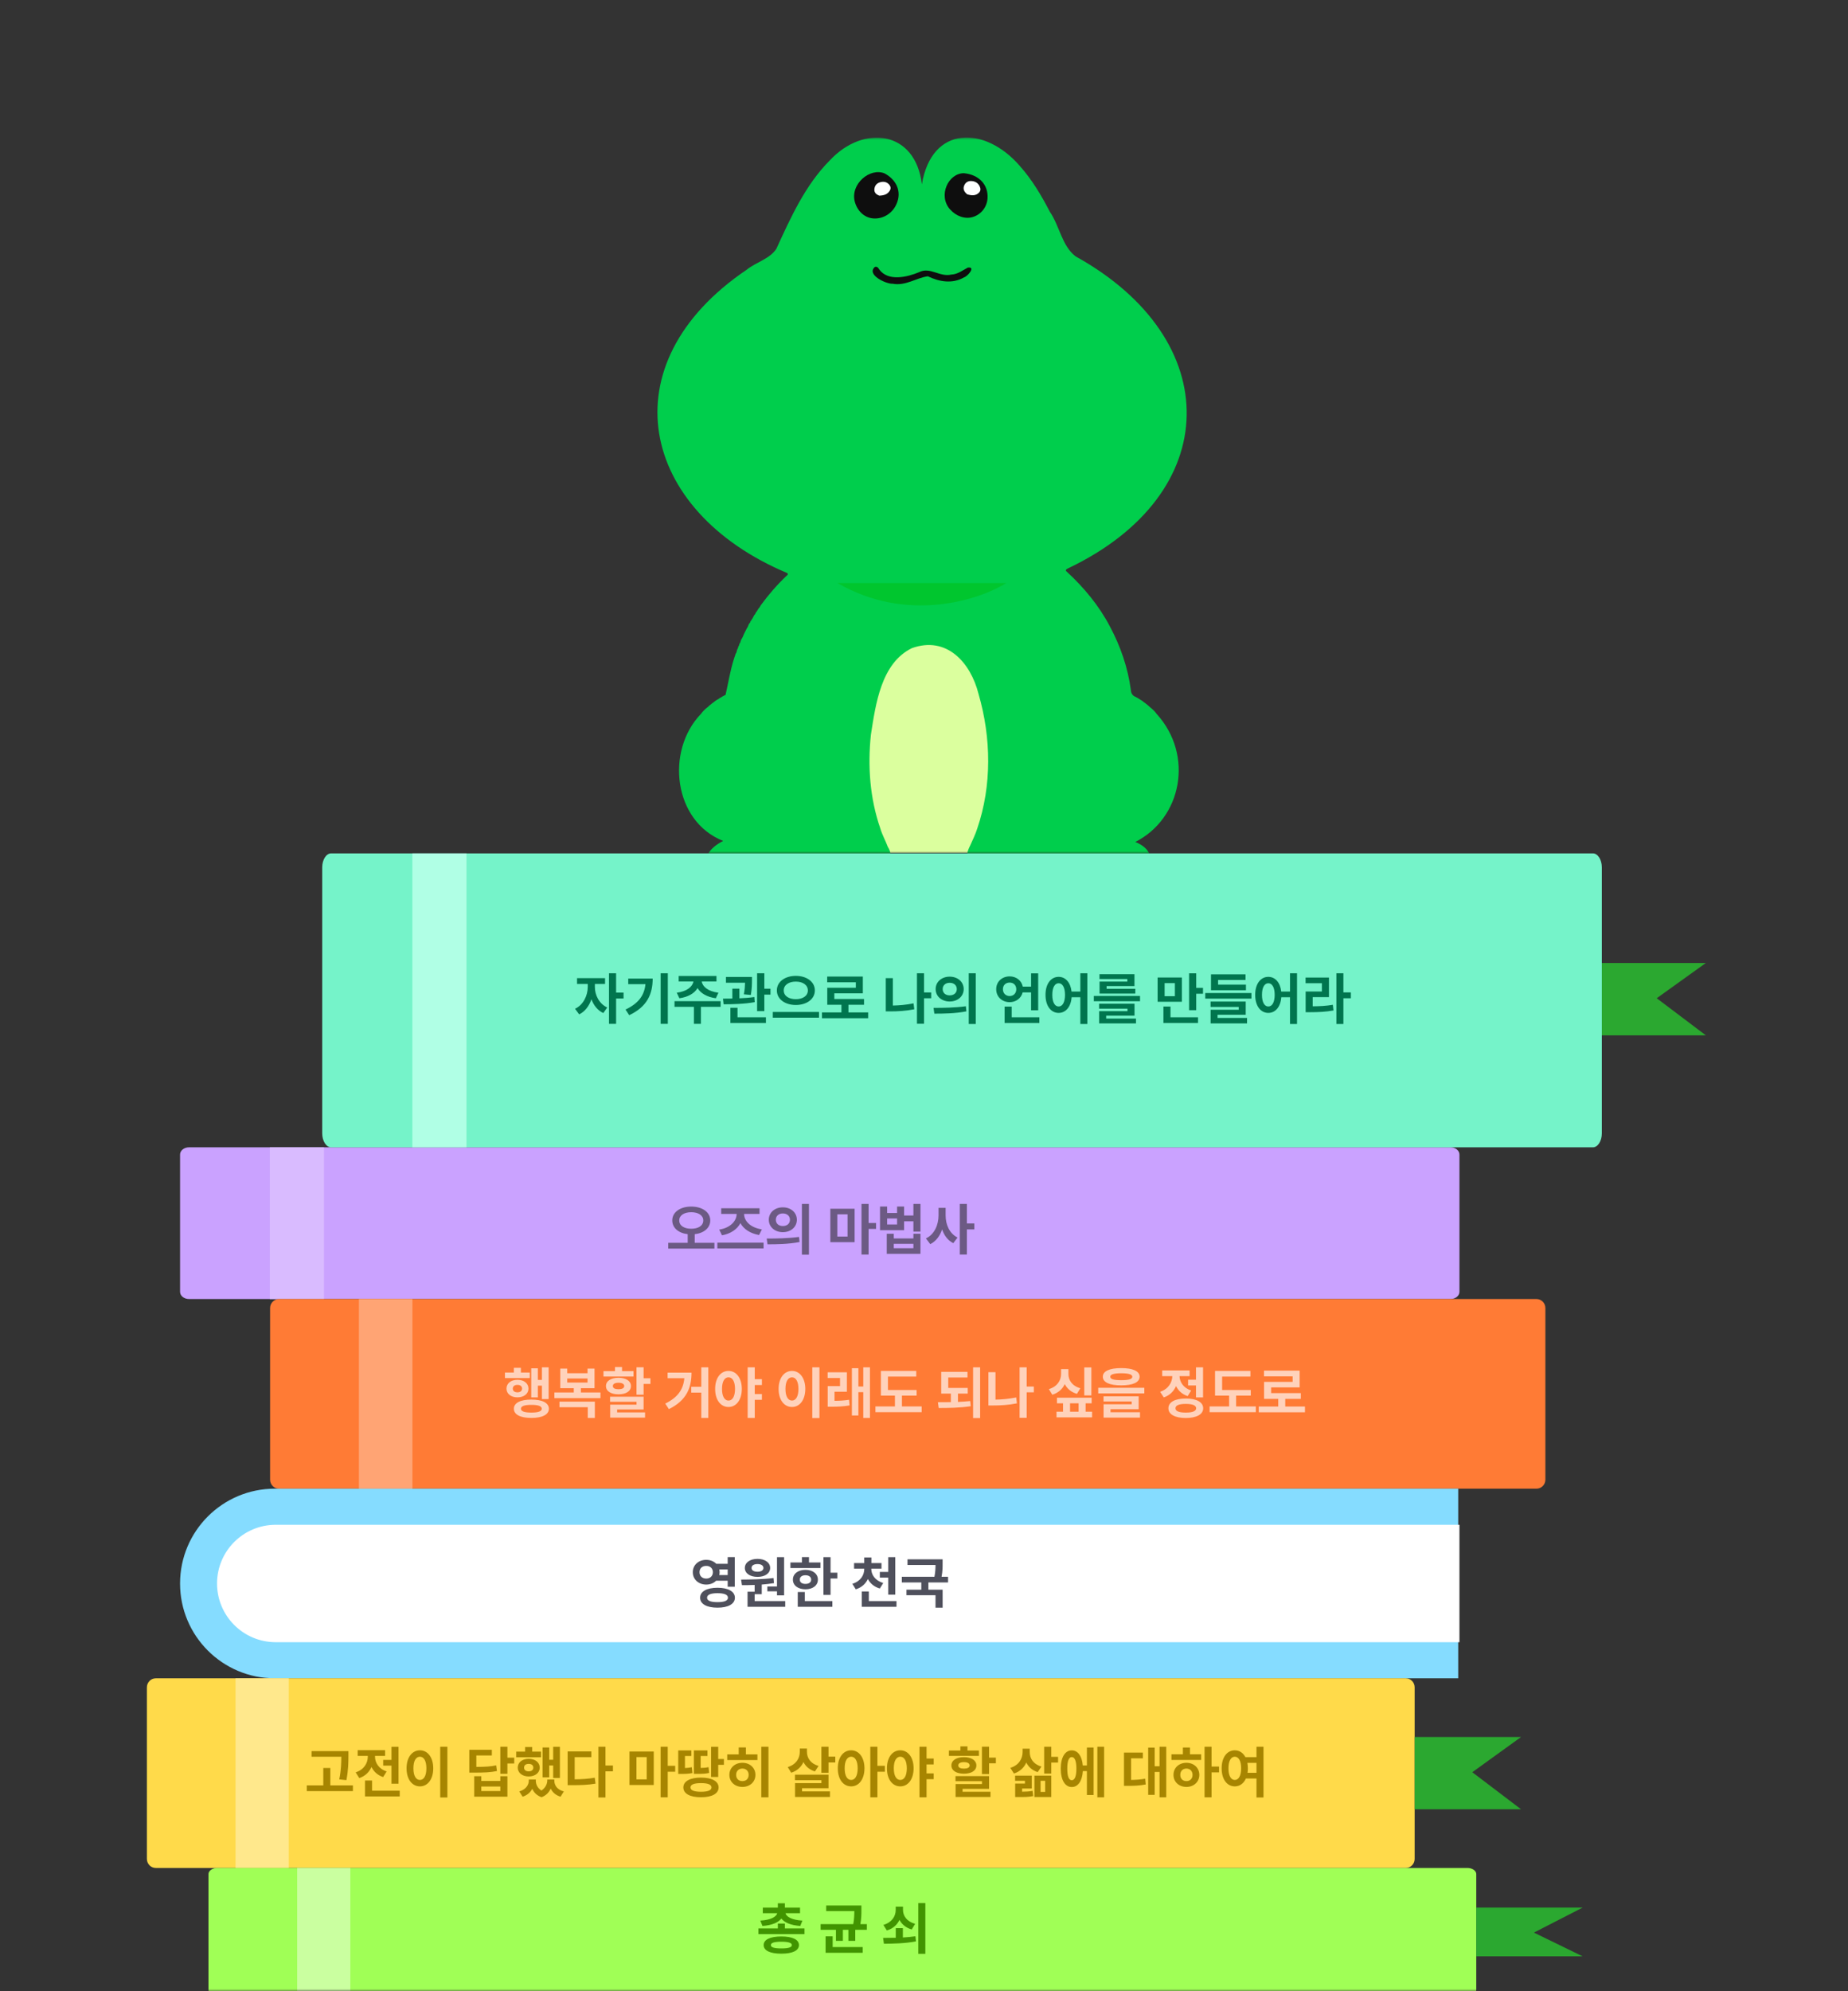 <svg viewBox="0 0 390 420" fill="none" xmlns="http://www.w3.org/2000/svg">
<rect x="0" y="0" width="390" height="420" fill="#333333" stroke="none"/>
<mask id="mask0_3827_20551" style="mask-type:alpha" maskUnits="userSpaceOnUse" x="0" y="0" width="390" height="420">
<rect width="390" height="420" fill="#D9D9D9"/>
</mask>
<g mask="url(#mask0_3827_20551)">
<path d="M306.112 242H39.888C38.845 242 38 242.682 38 243.523V272.477C38 273.318 38.845 274 39.888 274H306.112C307.155 274 308 273.318 308 272.477V243.523C308 242.682 307.155 242 306.112 242Z" fill="#CAA2FF"/>
<path d="M145.874 254.495C148.174 254.495 149.893 255.659 149.893 257.412C149.893 259.024 148.53 260.105 146.611 260.321V262.144H150.772V263.362H141.017V262.144H145.132V260.317C143.226 260.101 141.871 259.02 141.875 257.412C141.871 255.659 143.587 254.495 145.874 254.495ZM143.346 257.412C143.346 258.539 144.386 259.169 145.874 259.173C147.378 259.169 148.414 258.539 148.418 257.412C148.414 256.347 147.378 255.688 145.874 255.688C144.386 255.688 143.346 256.347 143.346 257.412ZM161.143 262.107V263.321H151.389V262.107H161.143ZM151.782 259.355C154.115 258.999 155.458 257.545 155.458 256.049V256.045H152.201V254.855H160.289V256.045H157.032V256.049C157.028 257.545 158.375 258.949 160.786 259.31L160.194 260.495C158.329 260.168 156.941 259.252 156.257 257.988C155.578 259.277 154.215 260.23 152.371 260.557L151.782 259.355ZM165.207 254.657C166.906 254.657 168.162 255.746 168.17 257.275C168.162 258.808 166.906 259.894 165.207 259.894C163.529 259.894 162.244 258.808 162.249 257.275C162.244 255.746 163.529 254.657 165.207 254.657ZM161.805 261.241C163.707 261.241 166.343 261.216 168.626 260.897L168.738 261.974C166.376 262.434 163.844 262.455 161.975 262.455L161.805 261.241ZM163.732 257.275C163.732 258.121 164.37 258.601 165.207 258.601C166.061 258.601 166.707 258.121 166.711 257.275C166.707 256.442 166.065 255.949 165.207 255.949C164.366 255.949 163.732 256.442 163.732 257.275ZM169.231 264.639V253.94H170.718V264.639H169.231ZM180.358 254.955V262.007H175.232V254.955H180.358ZM176.707 260.822H178.87V256.128H176.707V260.822ZM181.812 264.614V253.94H183.308V257.967H184.883V259.215H183.308V264.614H181.812ZM187.219 254.491V255.854H189.32V254.491H190.799V256.38H192.763V253.94H194.255V259.782H192.763V257.607H190.799V259.476H185.719V254.491H187.219ZM187.14 264.473V260.226H188.62V261.212H192.763V260.226H194.251V264.473H187.14ZM187.219 258.278H189.32V257.002H187.219V258.278ZM188.62 263.275H192.763V262.355H188.62V263.275ZM199.563 256.36C199.554 258.27 200.371 260.197 202.082 261.025L201.179 262.215C200.039 261.651 199.264 260.599 198.821 259.314C198.357 260.694 197.532 261.821 196.322 262.422L195.407 261.208C197.209 260.379 198.063 258.34 198.067 256.36V254.764H199.563V256.36ZM202.554 264.614V253.94H204.05V258.054H205.625V259.318H204.05V264.614H202.554Z" fill="#6C5A84"/>
<rect x="56.951" y="242" width="11.423" height="32" fill="#D9BBFF"/>
<path d="M324.255 274H58.882C57.843 274 57 274.853 57 275.904V312.096C57 313.147 57.843 314 58.882 314H324.255C325.294 314 326.137 313.147 326.137 312.096V275.904C326.137 274.853 325.294 274 324.255 274Z" fill="#FF7B35"/>
<path d="M115.783 288.407V295.099H114.366V292.273H113.509V294.751H112.112V288.61H113.509V291.055H114.366V288.407H115.783ZM106.564 290.67V289.51H108.445V288.507H109.928V289.51H111.801V290.67H106.564ZM106.887 292.895C106.887 291.772 107.861 291.03 109.195 291.03C110.554 291.03 111.524 291.772 111.528 292.895C111.524 293.997 110.554 294.739 109.195 294.739C107.861 294.739 106.887 293.997 106.887 292.895ZM108.221 292.895C108.221 293.384 108.615 293.682 109.195 293.678C109.779 293.682 110.173 293.384 110.177 292.895C110.173 292.394 109.779 292.099 109.195 292.108C108.615 292.099 108.221 292.394 108.221 292.895ZM108.449 297.142C108.441 295.907 109.841 295.203 112.137 295.203C114.445 295.203 115.833 295.907 115.837 297.142C115.833 298.377 114.445 299.081 112.137 299.077C109.841 299.081 108.441 298.377 108.449 297.142ZM109.941 297.142C109.937 297.681 110.691 297.954 112.137 297.95C113.591 297.954 114.329 297.681 114.333 297.142C114.329 296.583 113.591 296.318 112.137 296.322C110.691 296.318 109.937 296.583 109.941 297.142ZM126.722 293.703V294.901H116.993V293.703H121.091V292.804H118.236V288.673H119.707V289.646H123.992V288.673H125.471V292.804H122.591V293.703H126.722ZM118.07 296.815V295.638H125.537V299.081H124.041V296.815H118.07ZM119.707 291.619H123.992V290.753H119.707V291.619ZM135.825 288.395V290.707H137.267V291.905H135.825V294.171H134.325V288.395H135.825ZM127.36 290.347V289.207H129.784V288.337H131.276V289.207H133.691V290.347H127.36ZM127.882 292.352C127.878 291.287 128.934 290.608 130.53 290.608C132.121 290.608 133.153 291.287 133.153 292.352C133.153 293.442 132.121 294.093 130.53 294.097C128.934 294.093 127.878 293.442 127.882 292.352ZM128.748 295.675V294.602H135.825V297.291H130.24V297.905H136.132V299.007H128.765V296.276H134.334V295.675H128.748ZM129.336 292.352C129.336 292.808 129.788 293.023 130.53 293.028C131.267 293.023 131.731 292.808 131.736 292.352C131.731 291.905 131.267 291.656 130.53 291.656C129.788 291.656 129.336 291.905 129.336 292.352ZM149.484 288.407V299.081H147.997V293.736H145.879V292.514H147.997V288.407H149.484ZM140.397 296.052C143.09 294.727 144.205 293.036 144.425 290.703H140.894V289.53H145.937C145.929 292.746 144.889 295.377 141.16 297.221L140.397 296.052ZM153.739 289.162C155.368 289.162 156.544 290.637 156.553 292.957C156.544 295.302 155.368 296.769 153.739 296.769C152.107 296.769 150.917 295.302 150.926 292.957C150.917 290.637 152.107 289.162 153.739 289.162ZM152.372 292.957C152.368 294.552 152.923 295.414 153.739 295.414C154.576 295.414 155.115 294.552 155.119 292.957C155.115 291.378 154.576 290.512 153.739 290.512C152.923 290.512 152.368 291.378 152.372 292.957ZM157.788 299.081V288.407H159.283V290.894H160.792V292.141H159.283V294.039H160.792V295.253H159.283V299.081H157.788ZM172.934 288.407V299.106H171.421V288.407H172.934ZM164.319 292.957C164.315 290.637 165.509 289.162 167.141 289.162C168.753 289.162 169.946 290.637 169.951 292.957C169.946 295.302 168.753 296.769 167.141 296.769C165.509 296.769 164.315 295.302 164.319 292.957ZM165.765 292.957C165.757 294.552 166.312 295.414 167.141 295.414C167.953 295.414 168.504 294.552 168.504 292.957C168.504 291.378 167.953 290.512 167.141 290.512C166.312 290.512 165.757 291.378 165.765 292.957ZM178.726 289.452V293.554H176.116V295.468C177.127 295.46 178.092 295.419 179.186 295.244L179.29 296.438C177.889 296.674 176.737 296.711 175.42 296.715H174.678V292.365H177.28V290.657H174.666V289.452H178.726ZM179.783 298.559V288.594H181.154V292.448H182.182V288.407H183.595V299.081H182.182V293.645H181.154V298.559H179.783ZM193.44 293.189V294.37H190.345V296.645H194.505V297.863H184.751V296.645H188.865V294.37H185.898V289.166H193.365V290.355H187.394V293.189H193.44ZM204.231 292.746V293.948H202.164V295.7C203.042 295.663 203.921 295.605 204.753 295.518L204.865 296.604C202.537 296.964 200.113 296.981 198.103 296.981L197.933 295.762C198.782 295.767 199.711 295.762 200.668 295.746V293.948H198.633V289.36H204.182V290.546H200.117V292.746H204.231ZM205.358 299.106V288.407H206.846V299.106H205.358ZM218.178 292.456V293.678H216.67V299.057H215.174V288.407H216.67V292.456H218.178ZM208.594 296.45V289.431H210.086V295.215C211.449 295.191 212.912 295.066 214.453 294.756L214.611 296.003C212.821 296.359 211.093 296.454 209.518 296.45H208.594ZM230.321 288.424V294.333H228.821V288.424H230.321ZM221.354 293.003C223.14 292.472 223.923 291.138 223.927 289.816V288.785H225.477V289.816C225.468 291.084 226.247 292.34 227.996 292.816L227.279 294.001C226.044 293.641 225.195 292.899 224.71 291.946C224.225 292.978 223.351 293.794 222.075 294.184L221.354 293.003ZM222.966 298.961V297.764H224.341V295.99H223.061V294.814H230.379V295.99H229.107V297.764H230.474V298.961H222.966ZM225.825 297.764H227.627V295.99H225.825V297.764ZM236.623 288.565C239.08 288.565 240.497 289.207 240.501 290.38C240.497 291.573 239.08 292.211 236.623 292.211C234.161 292.211 232.736 291.573 232.74 290.38C232.736 289.207 234.161 288.565 236.623 288.565ZM231.766 293.902V292.717H241.496V293.902H231.766ZM232.889 295.613V294.515H240.306V297.238H234.364V297.88H240.584V299.007H232.898V296.193H238.831V295.613H232.889ZM234.306 290.38C234.298 290.906 235.061 291.109 236.623 291.113C238.206 291.109 238.96 290.906 238.96 290.38C238.96 289.912 238.206 289.655 236.623 289.659C235.061 289.655 234.298 289.912 234.306 290.38ZM253.891 288.407V294.747H252.399V292.228H250.733V291.01H252.399V288.407H253.891ZM244.833 293.566C246.573 292.986 247.373 291.598 247.406 290.26H245.268V289.058H251.052V290.26H248.927C248.964 291.499 249.726 292.75 251.38 293.297L250.642 294.474C249.465 294.088 248.657 293.318 248.189 292.36C247.725 293.446 246.871 294.316 245.607 294.751L244.833 293.566ZM246.581 297.039C246.577 295.746 247.973 294.983 250.244 294.983C252.523 294.983 253.915 295.746 253.92 297.039C253.915 298.331 252.523 299.09 250.244 299.094C247.973 299.09 246.577 298.331 246.581 297.039ZM248.069 297.039C248.065 297.648 248.831 297.954 250.244 297.95C251.661 297.954 252.432 297.648 252.436 297.039C252.432 296.425 251.661 296.119 250.244 296.119C248.831 296.119 248.065 296.425 248.069 297.039ZM263.963 293.189V294.37H260.868V296.645H265.028V297.863H255.274V296.645H259.389V294.37H256.422V289.166H263.889V290.355H257.918V293.189H263.963ZM275.399 296.666V297.888H265.645V296.666H269.76V295.054H266.768V291.465H272.797V290.305H266.752V289.104H274.276V292.638H268.26V293.84H274.525V295.054H271.239V296.666H275.399Z" fill="#FFD2BB"/>
<rect x="75.745" y="274" width="11.293" height="40" fill="#FFA474"/>
<path d="M360 203.119H337.379V218.377H360L349.632 210.553L360 203.119Z" fill="#2BA830"/>
<path d="M336.159 180H69.888C68.845 180 68 181.321 68 182.951V239.048C68 240.679 68.845 242 69.888 242H336.159C337.202 242 338.047 240.679 338.047 239.048V182.951C338.047 181.321 337.202 180 336.159 180Z" fill="#75F3C9"/>
<path d="M125.543 208.195C125.534 209.824 126.4 211.701 128.153 212.509L127.32 213.681C126.131 213.134 125.286 212.049 124.813 210.768C124.333 212.181 123.454 213.375 122.228 213.955L121.358 212.774C123.135 211.945 124.03 209.96 124.039 208.195V207.541H121.78V206.318H127.689V207.541H125.543V208.195ZM128.522 215.96V205.286H130.018V209.364H131.592V210.611H130.018V215.96H128.522ZM140.936 205.286V215.96H139.423V205.286H140.936ZM132.011 212.94C134.762 211.634 135.976 209.952 136.216 207.582H132.582V206.409H137.741C137.737 209.641 136.602 212.331 132.79 214.129L132.011 212.94ZM152.078 211.174V212.372H147.922V215.96H146.442V212.372H142.348V211.174H152.078ZM142.825 209.384C144.996 209.123 146.181 208.067 146.339 207.023H143.227V205.854H151.203V207.023H148.096C148.237 208.067 149.418 209.123 151.614 209.384L151.071 210.557C149.198 210.304 147.859 209.505 147.213 208.411C146.567 209.505 145.232 210.304 143.376 210.557L142.825 209.384ZM158.699 206.065V206.732C158.691 207.474 158.691 208.535 158.454 209.861L156.983 209.724C157.174 208.705 157.22 207.926 157.232 207.284H153.204V206.065H158.699ZM152.579 210.64C153.175 210.64 153.847 210.636 154.555 210.623V208.531H156.043V210.574C157.108 210.528 158.197 210.445 159.2 210.3L159.275 211.378C157.058 211.784 154.559 211.825 152.707 211.829L152.579 210.64ZM154.145 215.774V212.563H155.645V214.568H161.641V215.774H154.145ZM159.776 213.275V205.286H161.305V208.543H162.602V209.791H161.305V213.275H159.776ZM167.947 205.837C170.205 205.837 171.966 207.056 171.966 208.904C171.966 210.764 170.205 211.978 167.947 211.978C165.697 211.978 163.944 210.764 163.948 208.904C163.944 207.056 165.697 205.837 167.947 205.837ZM163.091 214.659V213.449H172.845V214.659H163.091ZM165.399 208.904C165.395 210.064 166.468 210.752 167.947 210.752C169.422 210.752 170.487 210.064 170.491 208.904C170.487 207.76 169.422 207.039 167.947 207.047C166.468 207.039 165.395 207.76 165.399 208.904ZM183.216 213.545V214.767H173.462V213.545H177.576V211.933H174.585V208.344H180.614V207.184H174.568V205.982H182.093V209.517H176.076V210.719H182.342V211.933H179.056V213.545H183.216ZM196.518 209.335V210.557H195.01V215.936H193.514V205.286H195.01V209.335H196.518ZM186.934 213.329V206.31H188.426V212.094C189.789 212.07 191.252 211.945 192.793 211.634L192.951 212.882C191.161 213.238 189.433 213.333 187.858 213.329H186.934ZM200.417 206.003C202.116 206.003 203.371 207.093 203.38 208.622C203.371 210.155 202.116 211.241 200.417 211.241C198.739 211.241 197.454 210.155 197.458 208.622C197.454 207.093 198.739 206.003 200.417 206.003ZM197.015 212.587C198.917 212.587 201.552 212.563 203.836 212.244L203.947 213.321C201.586 213.781 199.054 213.802 197.185 213.802L197.015 212.587ZM198.942 208.622C198.942 209.467 199.58 209.948 200.417 209.948C201.271 209.948 201.917 209.467 201.921 208.622C201.917 207.789 201.275 207.296 200.417 207.296C199.576 207.296 198.942 207.789 198.942 208.622ZM204.441 215.985V205.286H205.928V215.985H204.441ZM219.094 205.303V213.101H217.602V209.318H215.82C215.518 210.545 214.416 211.382 213.077 211.382C211.461 211.382 210.231 210.234 210.239 208.655C210.231 207.068 211.461 205.945 213.077 205.945C214.457 205.945 215.588 206.815 215.845 208.104H217.602V205.303H219.094ZM211.656 208.655C211.656 209.538 212.273 210.089 213.077 210.089C213.865 210.089 214.47 209.538 214.478 208.655C214.47 207.764 213.865 207.25 213.077 207.25C212.273 207.25 211.656 207.764 211.656 208.655ZM212.016 215.774V212.318H213.508V214.568H219.347V215.774H212.016ZM223.415 206.041C224.853 206.041 225.93 207.226 226.138 209.144H227.994V205.286H229.473V215.985H227.994V210.342H226.154C226.001 212.389 224.899 213.648 223.415 213.648C221.795 213.648 220.639 212.181 220.643 209.836C220.639 207.516 221.795 206.041 223.415 206.041ZM222.077 209.836C222.073 211.431 222.62 212.293 223.415 212.293C224.219 212.293 224.754 211.431 224.758 209.836C224.754 208.257 224.219 207.391 223.415 207.391C222.62 207.391 222.073 208.257 222.077 209.836ZM240.59 210.072V211.183H230.836V210.072H240.59ZM231.951 212.749V211.713H239.426V214.232H233.447V214.842H239.737V215.861H231.959V213.284H237.942V212.749H231.951ZM232.034 206.5V205.485H239.413V207.988H233.538V208.56H239.596V209.571H232.05V207.039H237.913V206.5H232.034ZM249.422 206.177V211.299H244.3V206.177H249.422ZM245.527 215.774V212.306H247.018V214.568H252.828V215.774H245.527ZM245.779 210.122H247.946V207.366H245.779V210.122ZM250.946 213.076V205.295H252.446V208.365H253.88V209.6H252.446V213.076H250.946ZM264.102 209.459V210.632H254.356V209.459H264.102ZM255.479 212.384V211.253H262.896V214.042H256.954V214.709H263.174V215.865H255.487V212.977H261.421V212.384H255.479ZM255.57 208.866V205.51H262.859V206.695H257.062V207.69H262.942V208.866H255.57ZM267.665 206.041C269.103 206.041 270.18 207.226 270.388 209.144H272.244V205.286H273.723V215.985H272.244V210.342H270.404C270.251 212.389 269.149 213.648 267.665 213.648C266.045 213.648 264.889 212.181 264.893 209.836C264.889 207.516 266.045 206.041 267.665 206.041ZM266.327 209.836C266.323 211.431 266.87 212.293 267.665 212.293C268.469 212.293 269.004 211.431 269.008 209.836C269.004 208.257 268.469 207.391 267.665 207.391C266.87 207.391 266.323 208.257 266.327 209.836ZM283.51 205.286V209.318H285.085V210.557H283.51V215.985H282.031V205.286H283.51ZM275.529 207.391V206.186H280.46V210.317H277.029V212.256C278.587 212.248 279.864 212.177 281.281 211.937L281.413 213.13C279.785 213.429 278.318 213.495 276.437 213.499H275.542V209.136H278.969V207.391H275.529Z" fill="#00754E"/>
<rect x="87.026" y="180" width="11.425" height="62" fill="#B0FFE5"/>
<path d="M38 334C38 322.954 46.954 314 58 314H307.741V354H58C46.954 354 38 345.046 38 334Z" fill="#85DCFF"/>
<path d="M45.804 333.999C45.804 327.161 51.347 321.618 58.185 321.618H308V346.38H58.185C51.347 346.38 45.804 340.837 45.804 333.999Z" fill="white"/>
<path d="M149.045 329.009C149.894 329.005 150.64 329.32 151.154 329.842H153.57V328.429H155.062V334.686H153.57V333.41H151.133C150.624 333.923 149.886 334.23 149.045 334.226C147.429 334.23 146.198 333.128 146.207 331.62C146.198 330.099 147.429 329.005 149.045 329.009ZM147.624 331.62C147.624 332.44 148.212 332.966 149.045 332.962C149.853 332.966 150.437 332.44 150.446 331.62C150.437 330.774 149.853 330.281 149.045 330.289C148.212 330.281 147.624 330.774 147.624 331.62ZM147.752 337.002C147.748 335.676 149.161 334.897 151.415 334.901C153.669 334.897 155.086 335.676 155.091 337.002C155.086 338.324 153.669 339.103 151.415 339.099C149.161 339.103 147.748 338.324 147.752 337.002ZM149.219 337.002C149.211 337.624 150.002 337.939 151.415 337.934C152.857 337.939 153.624 337.624 153.628 337.002C153.624 336.364 152.857 336.045 151.415 336.045C150.002 336.045 149.211 336.364 149.219 337.002ZM151.796 332.216H153.57V331.027H151.8C151.842 331.218 151.867 331.412 151.867 331.62C151.867 331.827 151.842 332.026 151.796 332.216ZM165.478 328.446V336.505H163.978V335.651H161.94V334.632H163.978V328.446H165.478ZM156.399 333.173C158.359 333.157 160.995 333.132 163.249 332.846L163.336 333.919C162.495 334.06 161.62 334.155 160.759 334.222V336.248H159.259V337.711H165.714V338.917H157.763V335.73H159.259V334.309C158.301 334.346 157.39 334.354 156.578 334.354L156.399 333.173ZM157.191 330.72C157.191 329.585 158.289 328.802 159.872 328.806C161.426 328.802 162.532 329.585 162.536 330.72C162.532 331.864 161.426 332.602 159.872 332.602C158.289 332.602 157.191 331.864 157.191 330.72ZM158.608 330.72C158.604 331.238 159.114 331.52 159.872 331.52C160.593 331.52 161.111 331.238 161.115 330.72C161.111 330.19 160.593 329.9 159.872 329.9C159.114 329.9 158.604 330.19 158.608 330.72ZM175.277 328.446V331.715H176.711V332.941H175.277V336.41H173.777V328.446H175.277ZM166.812 330.741V329.564H169.236V328.429H170.728V329.564H173.144V330.741H166.812ZM167.334 333.186C167.33 331.947 168.424 331.118 169.982 331.118C171.523 331.118 172.605 331.947 172.605 333.186C172.605 334.412 171.523 335.225 169.982 335.22C168.424 335.225 167.33 334.412 167.334 333.186ZM168.358 338.917V335.792H169.849V337.711H175.659V338.917H168.358ZM168.789 333.186C168.789 333.77 169.265 334.085 169.982 334.085C170.695 334.085 171.184 333.77 171.188 333.186C171.184 332.589 170.695 332.262 169.982 332.258C169.265 332.262 168.789 332.589 168.789 333.186ZM183.881 330.944C183.881 332.142 184.66 333.372 186.396 333.899L185.679 335.059C184.486 334.715 183.641 333.981 183.156 333.057C182.684 334.056 181.838 334.847 180.603 335.229L179.878 334.064C181.61 333.538 182.389 332.245 182.389 330.944V330.865H180.243V329.689H182.389V328.504H183.898V329.689H186.027V330.865H183.881V330.944ZM181.863 338.917V335.676H183.355V337.711H189.193V338.917H181.863ZM185.679 332.755V331.557H187.449V328.446H188.94V336.352H187.449V332.755H185.679ZM198.926 328.897V329.738C198.926 330.526 198.926 331.429 198.707 332.577H200.078V333.774H195.93V335.303H198.93V339.103H197.43V336.476H191.302V335.303H194.43V333.774H190.324V332.577H197.202C197.397 331.574 197.426 330.795 197.43 330.091H191.517V328.897H198.926Z" fill="#4F505C"/>
<path d="M296.678 354H32.871C31.838 354 31 354.853 31 355.904V392.096C31 393.147 31.838 394 32.871 394H296.678C297.711 394 298.548 393.147 298.548 392.096V355.904C298.548 354.853 297.711 354 296.678 354Z" fill="#FFDA4A"/>
<path d="M73.532 369.357V370.368C73.528 371.702 73.528 373.202 73.106 375.473L71.597 375.316C72.003 373.298 72.024 371.798 72.032 370.546H65.751V369.357H73.532ZM64.748 377.794V376.579H68.228V372.912H69.712V376.579H74.477V377.794H64.748ZM84.106 368.446V376.231H82.615V372.411H80.87V371.205H82.615V368.446H84.106ZM75.057 373.832C76.818 373.277 77.618 371.885 77.622 370.521V370.36H75.484V369.162H81.268V370.36H79.142V370.53C79.142 371.769 79.901 373.091 81.595 373.642L80.858 374.827C79.677 374.441 78.865 373.662 78.401 372.701C77.928 373.766 77.079 374.624 75.823 375.042L75.057 373.832ZM77.029 378.917V375.552H78.521V377.711H84.359V378.917H77.029ZM94.415 368.429V379.128H92.903V368.429H94.415ZM85.801 372.979C85.797 370.658 86.99 369.183 88.623 369.183C90.234 369.183 91.428 370.658 91.432 372.979C91.428 375.324 90.234 376.791 88.623 376.791C86.99 376.791 85.797 375.324 85.801 372.979ZM87.247 372.979C87.239 374.574 87.794 375.436 88.623 375.436C89.435 375.436 89.986 374.574 89.986 372.979C89.986 371.4 89.435 370.534 88.623 370.534C87.794 370.534 87.239 371.4 87.247 372.979ZM107.088 368.429V370.741H108.522V371.968H107.088V374.143H105.588V368.429H107.088ZM99.041 373.894V369.075H103.798V370.269H100.529V372.684C102.464 372.676 103.524 372.614 104.714 372.353L104.871 373.555C103.529 373.836 102.298 373.89 99.932 373.894H99.041ZM100.081 378.97V374.653H101.573V375.647H105.588V374.653H107.088V378.97H100.081ZM101.573 377.777H105.588V376.82H101.573V377.777ZM118.159 368.446V375.013H116.742V372.386H115.905V374.893H114.513V368.591H115.905V371.18H116.742V368.446H118.159ZM108.94 370.642V369.461H110.821V368.495H112.304V369.461H114.177V370.642H108.94ZM109.263 372.842C109.263 371.723 110.237 370.977 111.571 370.973C112.93 370.977 113.9 371.723 113.904 372.842C113.9 373.936 112.93 374.698 111.571 374.702C110.237 374.698 109.263 373.936 109.263 372.842ZM109.59 377.86C110.974 377.458 111.596 376.501 111.6 375.556V375.345H113.079V375.556C113.071 376.339 113.419 377.143 114.26 377.669C115.114 377.114 115.487 376.273 115.495 375.556V375.345H116.983V375.556C116.978 376.55 117.575 377.499 118.988 377.86L118.296 378.97C117.264 378.66 116.589 378.038 116.22 377.255C115.872 378.038 115.255 378.726 114.285 379.078C113.295 378.734 112.673 378.079 112.329 377.3C111.944 378.05 111.273 378.655 110.291 378.97L109.59 377.86ZM110.597 372.842C110.597 373.339 110.991 373.629 111.571 373.625C112.155 373.629 112.549 373.339 112.553 372.842C112.549 372.32 112.155 372.046 111.571 372.046C110.991 372.046 110.597 372.32 110.597 372.842ZM127.78 368.429V372.394H129.355V373.617H127.78V379.128H126.285V368.429H127.78ZM119.792 376.534V369.423H124.793V370.629H121.279V375.303C122.825 375.291 124.105 375.208 125.514 374.963L125.68 376.215C124.026 376.497 122.572 376.538 120.687 376.534H119.792ZM137.967 369.444V376.497H132.841V369.444H137.967ZM134.316 375.312H136.479V370.617H134.316V375.312ZM139.421 379.103V368.429H140.917V372.457H142.492V373.704H140.917V379.103H139.421ZM151.57 368.446V371.023H152.772V372.245H151.57V374.806H150.066V368.446H151.57ZM143.134 374.16V369.212H145.902V370.389H144.551V372.925C145.031 372.904 145.491 372.854 145.997 372.747L146.125 373.986C145.251 374.147 144.555 374.164 143.668 374.16H143.134ZM144.215 377.015C144.215 375.713 145.632 374.939 147.936 374.939C150.232 374.939 151.649 375.713 151.653 377.015C151.649 378.332 150.232 379.091 147.936 379.086C145.632 379.091 144.215 378.332 144.215 377.015ZM145.723 377.015C145.715 377.632 146.494 377.926 147.936 377.93C149.378 377.926 150.149 377.632 150.149 377.015C150.149 376.397 149.378 376.107 147.936 376.107C146.494 376.107 145.715 376.397 145.723 377.015ZM146.432 374.155V369.212H149.299V370.389H147.866V372.904C148.558 372.892 149.001 372.854 149.523 372.73L149.664 373.957C148.906 374.126 148.321 374.155 147.024 374.155H146.432ZM162.173 368.429V379.103H160.661V368.429H162.173ZM153.472 371.238V370.041H155.9V368.574H157.416V370.041H159.844V371.238H153.472ZM153.927 374.363C153.923 372.875 155.096 371.818 156.679 371.818C158.253 371.818 159.422 372.875 159.422 374.363C159.422 375.854 158.253 376.903 156.679 376.907C155.096 376.903 153.923 375.854 153.927 374.363ZM155.353 374.363C155.349 375.191 155.9 375.684 156.679 375.68C157.449 375.684 157.992 375.191 157.992 374.363C157.992 373.546 157.449 373.041 156.679 373.033C155.9 373.041 155.349 373.546 155.353 374.363ZM170.296 369.481C170.288 370.787 171.042 371.992 172.745 372.481L171.983 373.638C170.818 373.285 170.023 372.577 169.563 371.661C169.09 372.701 168.233 373.509 166.973 373.911L166.244 372.722C168.001 372.183 168.784 370.89 168.792 369.49V368.81H170.296V369.481ZM167.768 375.481V374.325H174.846V377.18H169.26V377.852H175.152V379.028H167.785V376.107H173.354V375.481H167.768ZM173.346 373.923V368.429H174.846V370.517H176.28V371.744H174.846V373.923H173.346ZM179.623 369.183C181.251 369.183 182.428 370.658 182.437 372.979C182.428 375.324 181.251 376.791 179.623 376.791C177.99 376.791 176.801 375.324 176.809 372.979C176.801 370.658 177.99 369.183 179.623 369.183ZM178.256 372.979C178.251 374.574 178.807 375.436 179.623 375.436C180.46 375.436 180.999 374.574 181.003 372.979C180.999 371.4 180.46 370.534 179.623 370.534C178.807 370.534 178.251 371.4 178.256 372.979ZM183.671 379.103V368.429H185.167V372.457H186.742V373.704H185.167V379.103H183.671ZM189.994 369.183C191.623 369.183 192.799 370.658 192.808 372.979C192.799 375.324 191.623 376.791 189.994 376.791C188.362 376.791 187.172 375.324 187.181 372.979C187.172 370.658 188.362 369.183 189.994 369.183ZM188.627 372.979C188.623 374.574 189.178 375.436 189.994 375.436C190.831 375.436 191.37 374.574 191.374 372.979C191.37 371.4 190.831 370.534 189.994 370.534C189.178 370.534 188.623 371.4 188.627 372.979ZM194.042 379.103V368.429H195.538V370.915H197.047V372.162H195.538V374.06H197.047V375.274H195.538V379.103H194.042ZM208.725 368.417V370.729H210.167V371.926H208.725V374.193H207.225V368.417H208.725ZM200.259 370.368V369.229H202.683V368.359H204.175V369.229H206.591V370.368H200.259ZM200.781 372.374C200.777 371.309 201.834 370.629 203.429 370.629C205.02 370.629 206.052 371.309 206.052 372.374C206.052 373.463 205.02 374.114 203.429 374.118C201.834 374.114 200.777 373.463 200.781 372.374ZM201.647 375.697V374.624H208.725V377.313H203.139V377.926H209.031V379.028H201.664V376.298H207.233V375.697H201.647ZM202.236 372.374C202.236 372.829 202.687 373.045 203.429 373.049C204.167 373.045 204.631 372.829 204.635 372.374C204.631 371.926 204.167 371.678 203.429 371.678C202.687 371.678 202.236 371.926 202.236 372.374ZM217.312 369.527C217.303 370.882 218.045 372.1 219.786 372.622L218.99 373.783C217.842 373.414 217.047 372.693 216.587 371.76C216.114 372.834 215.252 373.671 213.98 374.085L213.218 372.883C215.016 372.341 215.799 370.973 215.808 369.564V368.843H217.312V369.527ZM214.225 375.618V374.524H217.747V377.238H215.704V377.918C216.599 377.91 217.196 377.872 217.908 377.736L218.037 378.842C217.1 379.033 216.334 379.049 214.879 379.041H214.241V376.198H216.301V375.618H214.225ZM218.306 379.041V374.524H221.861V379.041H218.306ZM219.603 377.959H220.569V375.614H219.603V377.959ZM220.361 374.093V368.429H221.861V370.559H223.295V371.769H221.861V374.093H220.361ZM233.012 368.429V379.103H231.582V368.429H233.012ZM223.862 373.049C223.858 370.667 224.774 369.196 226.179 369.196C227.463 369.196 228.346 370.393 228.507 372.378H229.378V368.595H230.791V378.61H229.378V373.571H228.52C228.391 375.664 227.496 376.932 226.179 376.928C224.774 376.932 223.858 375.452 223.862 373.049ZM225.238 373.049C225.23 374.694 225.582 375.498 226.179 375.494C226.796 375.498 227.161 374.694 227.161 373.049C227.161 371.421 226.796 370.604 226.179 370.609C225.582 370.604 225.23 371.421 225.238 373.049ZM246.123 368.429V379.103H244.71V373.749H243.683V378.581H242.311V368.615H243.683V372.552H244.71V368.429H246.123ZM237.206 376.683V369.668H241.188V370.87H238.706V375.432C239.738 375.415 240.654 375.357 241.681 375.171L241.793 376.389C240.492 376.642 239.357 376.679 237.952 376.683H237.206ZM255.691 368.429V372.61H257.265V373.841H255.691V379.103H254.211V368.429H255.691ZM247.221 371.222V370.024H249.637V368.599H251.128V370.024H253.49V371.222H247.221ZM247.652 374.363C247.648 372.875 248.808 371.818 250.383 371.818C251.937 371.818 253.101 372.875 253.105 374.363C253.101 375.854 251.937 376.903 250.383 376.907C248.808 376.903 247.648 375.854 247.652 374.363ZM249.086 374.363C249.082 375.191 249.628 375.684 250.383 375.68C251.128 375.684 251.667 375.191 251.675 374.363C251.667 373.546 251.128 373.041 250.383 373.033C249.628 373.041 249.082 373.546 249.086 374.363ZM260.588 369.183C261.545 369.183 262.341 369.709 262.83 370.625H265.167V368.429H266.646V379.128H265.167V375.129H262.937C262.465 376.186 261.62 376.791 260.588 376.791C258.968 376.791 257.812 375.324 257.816 372.979C257.812 370.658 258.968 369.183 260.588 369.183ZM259.25 372.979C259.245 374.574 259.792 375.436 260.588 375.436C261.392 375.436 261.926 374.574 261.931 372.979C261.926 371.4 261.392 370.534 260.588 370.534C259.792 370.534 259.245 371.4 259.25 372.979ZM263.244 371.831C263.31 372.183 263.348 372.568 263.348 372.979C263.348 373.314 263.323 373.633 263.277 373.932H265.167V371.831H263.244Z" fill="#A78500"/>
<rect x="49.71" y="354" width="11.226" height="40" fill="#FFE88C"/>
<path d="M321 366.382H298.549V381.62H321L310.71 373.806L321 366.382Z" fill="#2BA830"/>
<path d="M309.678 421H45.871C44.838 421 44 420.425 44 419.715V395.285C44 394.576 44.838 394 45.871 394H309.678C310.711 394 311.548 394.576 311.548 395.285V419.715C311.548 420.425 310.711 421 309.678 421Z" fill="#A0FF56"/>
<path d="M169.78 406.757V407.95H160.051V406.757H164.157V405.729H165.64V406.757H169.78ZM160.457 405.108C162.736 404.971 163.821 404.283 164.028 403.546H160.983V402.369H164.157V401.445H165.64V402.369H168.835V403.546H165.765C165.968 404.283 167.057 404.971 169.341 405.108L168.889 406.235C166.925 406.098 165.566 405.53 164.899 404.669C164.227 405.53 162.864 406.098 160.908 406.235L160.457 405.108ZM161.161 410.267C161.161 409.094 162.549 408.452 164.894 408.452C167.236 408.452 168.603 409.094 168.611 410.267C168.603 411.439 167.236 412.081 164.894 412.077C162.549 412.081 161.161 411.439 161.161 410.267ZM162.686 410.267C162.678 410.756 163.407 410.975 164.894 410.971C166.357 410.975 167.107 410.756 167.111 410.267C167.107 409.778 166.357 409.558 164.894 409.558C163.407 409.558 162.678 409.778 162.686 410.267ZM181.789 401.921V402.829C181.789 403.682 181.789 404.635 181.574 405.854H182.941V407.047H180.492V409.376H179.042V407.047H177.882V409.376H176.415V407.047H173.187V405.854H180.07C180.273 404.743 180.294 403.885 180.298 403.094H174.356V401.921H181.789ZM174.231 411.895V408.419H175.723V410.689H182.071V411.895H174.231ZM190.542 406.691V408.667C191.437 408.613 192.341 408.535 193.19 408.406L193.302 409.488C190.94 409.939 188.408 409.964 186.539 409.985L186.37 408.754C187.153 408.754 188.068 408.75 189.042 408.725V406.691H190.542ZM186.428 406.015C188.213 405.485 189.026 404.213 189.03 402.858V402.153H190.567V402.841C190.563 404.084 191.358 405.302 193.124 405.787L192.411 406.977C191.18 406.62 190.318 405.887 189.825 404.954C189.341 405.994 188.454 406.798 187.157 407.184L186.428 406.015ZM193.795 412.106V401.407H195.283V412.106H193.795Z" fill="#419400"/>
<rect width="11.226" height="27" transform="matrix(1 0 0 -1 62.71 421)" fill="#CAFFA0"/>
<path d="M334 412.643H311.549V402.357H334L323.71 407.632L334 412.643Z" fill="#2BA830"/>
<mask id="mask1_3827_20551" style="mask-type:alpha" maskUnits="userSpaceOnUse" x="120" y="29" width="150" height="151">
<rect x="120" y="29" width="149.966" height="151" fill="#D9D9D9"/>
</mask>
<g mask="url(#mask1_3827_20551)">
<path d="M206.987 179.882H185.412L195.261 172.562L206.987 179.882Z" fill="#DBFF9E"/>
<path d="M207.531 179.646C206.226 179.543 204.934 179.427 203.636 179.318C202.468 179.221 201.307 179.111 200.139 179.05C196.989 178.886 193.834 178.959 190.685 179.075C188.815 179.142 186.939 179.221 185.038 179.628C184.268 178.321 183.696 176.959 183.119 175.597C181.597 172.009 180.746 168.24 180.156 164.421C179.783 162.007 179.64 159.569 179.572 157.125C179.379 150.2 180.466 143.457 182.485 136.841C183.106 134.81 184.081 132.913 185.088 130.974C185.125 130.919 185.119 130.913 185.125 130.913C185.324 130.725 185.429 130.481 185.566 130.202C185.603 130.165 185.597 130.153 185.603 130.153C185.715 130.037 185.783 129.904 185.883 129.74C185.914 129.709 185.914 129.697 185.92 129.697C186.026 129.594 186.094 129.466 186.2 129.302C186.237 129.265 186.237 129.241 186.249 129.241C186.274 129.211 186.293 129.18 186.349 129.119C186.386 129.089 186.386 129.077 186.386 129.077C186.498 128.979 186.56 128.858 186.672 128.7C186.715 128.663 186.715 128.633 186.728 128.627C186.752 128.59 186.765 128.56 186.815 128.511C186.858 128.487 186.852 128.469 186.864 128.469C186.895 128.438 186.908 128.414 186.97 128.353C187.007 128.323 187.007 128.311 187.013 128.311C187.044 128.286 187.063 128.256 187.125 128.195C187.162 128.159 187.162 128.153 187.162 128.153C187.318 128.013 187.461 127.861 187.61 127.648C187.653 127.617 187.678 127.569 187.734 127.526C187.79 127.484 187.821 127.423 187.883 127.38C187.945 127.332 187.976 127.271 188.038 127.228C188.1 127.186 188.138 127.119 188.194 127.089C188.324 126.979 188.399 126.9 188.529 126.803C188.684 126.663 188.858 126.645 189.001 126.505C189.032 126.474 189.032 126.468 189.038 126.468C189.069 126.444 189.094 126.42 189.156 126.353C189.194 126.316 189.194 126.31 189.194 126.31C189.219 126.286 189.25 126.262 189.312 126.201C189.349 126.164 189.349 126.158 189.349 126.158C189.374 126.134 189.399 126.11 189.467 126.055C189.511 126.024 189.511 126.012 189.523 126.012C189.548 125.988 189.56 125.958 189.629 125.921C190.939 124.985 192.442 124.796 193.94 124.59C195.859 124.328 197.778 124.298 199.685 124.687C202.518 125.264 204.444 127.089 206.115 129.235C206.903 130.25 207.556 131.351 208.146 132.555C208.183 132.628 208.208 132.646 208.239 132.707C208.264 132.774 208.276 132.804 208.307 132.871C208.345 132.932 208.363 132.95 208.394 133.011C208.413 133.078 208.432 133.108 208.463 133.181C208.5 133.242 208.525 133.26 208.55 133.315C208.568 133.388 208.581 133.418 208.612 133.497C208.655 133.558 208.68 133.57 208.692 133.625C208.699 133.698 208.717 133.728 208.755 133.819C208.829 133.911 208.86 133.959 208.879 134.075C208.904 134.154 208.916 134.178 208.941 134.251C208.978 134.312 208.997 134.33 209.022 134.391C209.04 134.464 209.053 134.494 209.078 134.579C209.146 134.671 209.177 134.725 209.189 134.841C209.214 134.92 209.227 134.944 209.251 135.023C209.289 135.084 209.307 135.102 209.326 135.163C209.338 135.236 209.357 135.273 209.382 135.352C209.45 135.443 209.488 135.491 209.494 135.607C209.512 135.686 209.525 135.716 209.55 135.795C209.612 135.893 209.643 135.947 209.655 136.063C209.674 136.142 209.686 136.172 209.711 136.251C209.773 136.349 209.798 136.41 209.817 136.525C209.842 136.604 209.848 136.635 209.873 136.714C209.935 136.811 209.96 136.866 209.972 136.987C209.991 137.066 210.003 137.097 210.028 137.182C210.202 137.802 210.363 138.373 210.562 138.994C210.606 139.109 210.624 139.176 210.649 139.298C210.854 140.343 211.127 141.322 211.357 142.362C211.395 142.478 211.413 142.551 211.432 142.666C211.674 143.949 211.941 145.177 212.165 146.472C212.19 146.6 212.202 146.673 212.215 146.801C212.208 147.08 212.27 147.293 212.32 147.561C212.345 147.676 212.351 147.749 212.364 147.877C212.444 148.752 212.538 149.579 212.637 150.461C212.662 150.637 212.674 150.759 212.68 150.941C212.668 151.671 212.798 152.34 212.792 153.069C212.817 153.343 212.829 153.568 212.829 153.854C212.867 155.039 212.842 156.164 212.836 157.35C212.829 157.636 212.823 157.855 212.817 158.14C212.761 158.925 212.68 159.642 212.68 160.42C212.674 160.554 212.674 160.627 212.662 160.755C212.606 161.229 212.525 161.643 212.525 162.111C212.519 162.238 212.513 162.311 212.5 162.439C212.333 163.157 212.333 163.838 212.208 164.561C212.196 164.689 212.19 164.762 212.177 164.889C212.016 165.406 212.028 165.893 211.904 166.41C211.892 166.531 211.885 166.604 211.867 166.726C211.674 167.395 211.593 168.027 211.432 168.702C211.413 168.823 211.407 168.89 211.382 169.006C211.202 169.523 211.103 170.009 210.966 170.538C210.947 170.66 210.941 170.727 210.91 170.842C210.655 171.626 210.407 172.356 210.183 173.14C210.165 173.262 210.146 173.335 210.103 173.457C210.09 173.536 210.096 173.56 210.065 173.609C210.022 173.663 210.016 173.688 209.991 173.767C209.73 174.259 209.593 174.739 209.432 175.268C209.388 175.341 209.382 175.372 209.351 175.445C209.239 175.652 209.165 175.822 209.115 176.041C209.071 176.108 209.059 176.138 209.028 176.217C209.003 176.29 209.003 176.32 208.966 176.369C208.922 176.424 208.916 176.454 208.885 176.521C208.711 176.819 208.556 177.074 208.481 177.415C208.438 177.482 208.425 177.518 208.388 177.597C208.363 177.67 208.363 177.701 208.332 177.749C208.282 177.804 208.276 177.834 208.239 177.907C208.214 177.98 208.214 178.005 208.177 178.059C208.133 178.114 208.127 178.144 208.096 178.211C207.978 178.412 207.904 178.582 207.854 178.807C207.817 178.874 207.804 178.904 207.779 178.977C207.661 179.184 207.587 179.354 207.543 179.579C207.543 179.616 207.537 179.64 207.531 179.646Z" fill="#DBFF9E"/>
<path d="M166.138 120.87C166.428 121.182 166.138 121.319 165.983 121.46C163.994 123.349 162.203 125.413 160.58 127.628C160.523 127.656 160.505 127.817 160.448 127.855C160.345 127.935 160.331 128.152 160.209 128.204C160.195 128.228 160.12 128.322 160.101 128.336C159.989 128.431 159.97 128.615 159.862 128.695C159.806 128.766 159.806 128.894 159.736 128.927C159.712 128.95 159.651 129.04 159.628 129.054C159.459 129.215 159.431 129.512 159.267 129.644C159.243 129.673 159.177 129.753 159.159 129.777C159.102 129.81 159.088 129.97 159.032 130.008C158.98 130.07 158.976 130.211 158.905 130.24C158.849 130.376 158.783 130.532 158.676 130.603C158.624 130.665 158.619 130.806 158.549 130.835C158.535 130.853 158.465 130.948 158.441 130.967C158.333 131.085 158.338 131.359 158.197 131.434C158.174 131.463 158.103 131.538 158.094 131.567C158.033 131.595 158.019 131.76 157.972 131.803C157.864 132.02 157.799 132.346 157.611 132.511C157.559 132.572 157.555 132.709 157.494 132.747C157.442 132.804 157.437 132.95 157.376 132.983C157.325 133.04 157.32 133.186 157.259 133.219C157.17 133.337 157.109 133.578 157.025 133.696C156.978 133.753 156.968 133.899 156.907 133.937C156.8 134.301 156.617 134.589 156.443 134.896C156.293 135.123 156.302 135.543 156.087 135.727C155.969 135.883 156.016 136.199 155.847 136.322C155.74 136.483 155.782 136.794 155.613 136.917C155.477 137.21 155.486 137.63 155.261 137.871C155.167 137.942 155.233 138.159 155.139 138.225C155.05 138.296 155.116 138.513 155.017 138.579C154.928 138.655 154.994 138.872 154.9 138.938C154.112 141.394 153.685 144.095 153.127 146.556C152.874 146.716 152.513 146.839 152.292 147.023C152.236 147.075 152.109 147.103 152.058 147.151C151.95 147.231 151.786 147.297 151.697 147.382C151.312 147.59 150.942 147.826 150.637 148.1C150.468 148.204 150.29 148.336 150.163 148.459C149.914 148.629 149.661 148.86 149.45 149.054C149.431 149.077 149.366 149.167 149.328 149.162C148.779 149.564 148.306 150.069 147.912 150.598C140.426 158.376 142.11 173.242 152.621 177.37C151.153 178.12 150.018 179.06 149.52 180H187.9C187.843 179.556 187.674 179.103 187.374 178.649C186.882 177.318 186.169 176.076 185.77 174.706C183.585 168.402 183.083 161.564 183.796 154.962C184.799 148.501 185.953 139.864 192.454 136.705C199.775 134.093 204.831 139.703 206.515 146.39C209.188 155.604 209.352 165.672 206.229 174.786C205.844 176 205.281 177.138 204.765 178.3C204.489 178.848 204.231 179.429 204.127 180H242.497C242.122 179.107 241.175 178.229 239.594 177.592C249.424 172.6 251.99 159.278 244.111 150.598C243.712 150.027 243.21 149.573 242.694 149.162C242.666 149.148 242.577 149.082 242.567 149.049C242.366 148.822 242.07 148.638 241.855 148.454C241.742 148.298 241.508 148.218 241.381 148.095C241.071 147.779 240.654 147.609 240.321 147.377C240.227 147.269 240.035 147.24 239.96 147.146C239.899 147.094 239.758 147.089 239.73 147.023C238.998 146.744 238.689 146.258 238.651 145.507C238.027 140.818 236.456 136.284 234.228 132.124C231.93 127.746 228.76 123.93 225.144 120.592C224.703 120.28 225.059 120.03 225.406 119.878C258.35 104.195 258.664 71.61 227.015 54.09C224.103 51.894 223.605 47.63 221.556 44.664C219.774 41.217 217.776 37.868 215.187 34.964C207.856 26.516 196.619 26.369 194.55 38.898C193.218 27.521 182.262 26.204 175.161 33.788C169.965 38.988 166.879 45.859 163.844 52.47C162.456 54.624 159.548 55.299 157.583 56.89C128.105 76.824 134.944 107.784 166.147 120.875L166.138 120.87Z" fill="#00CE4C"/>
<path d="M186.688 36.578C189.561 38.129 190.422 40.958 188.92 43.577C187.943 45.277 186.061 46.262 184.171 46.063C182.394 45.87 180.952 44.52 180.41 42.603C179.359 38.856 183.596 35.28 186.688 36.578Z" fill="#0E0E0E"/>
<path d="M203.409 36.533C206.618 36.827 208.602 38.987 208.409 41.838C208.282 43.69 207.047 45.251 205.292 45.777C203.64 46.266 201.782 45.618 200.474 44.14C197.924 41.246 200.118 36.542 203.409 36.533Z" fill="#0E0E0E"/>
<path d="M185.585 41.274C184.685 40.948 184.354 40.378 184.601 39.515C184.769 38.951 185.189 38.581 185.798 38.425C186.565 38.228 187.17 38.406 187.624 38.91C187.942 39.266 188.068 39.7 187.791 40.188C187.332 40.986 186.554 41.229 185.595 41.266L185.585 41.274Z" fill="white"/>
<path d="M204.142 41.002C203.332 40.367 203.146 39.677 203.604 38.887C203.911 38.373 204.418 38.14 205.059 38.188C205.867 38.249 206.422 38.634 206.746 39.298C206.972 39.766 206.989 40.249 206.594 40.649C205.942 41.301 205.112 41.285 204.154 40.998L204.142 41.002Z" fill="white"/>
<path d="M200.765 57.915C202.143 57.84 203.124 57.032 204.263 56.437C205.999 56.22 204.221 58.279 203.457 58.501C201.027 59.908 198.213 59.45 195.812 58.274C193.406 58.586 191.15 60.352 188.392 59.847C186.957 59.927 182.773 57.91 184.635 56.305C185.071 56.173 185.315 56.423 185.522 56.791C187.402 59.445 191.473 58.449 193.992 57.4C196.295 56.243 198.293 58.487 200.769 57.915H200.765Z" fill="#0E0E0E"/>
<path d="M195.194 122.977H176.735C191.502 131.53 206.652 126.54 212.38 122.977H195.194Z" fill="#00C62E"/>
</g>
</g>
</svg>
